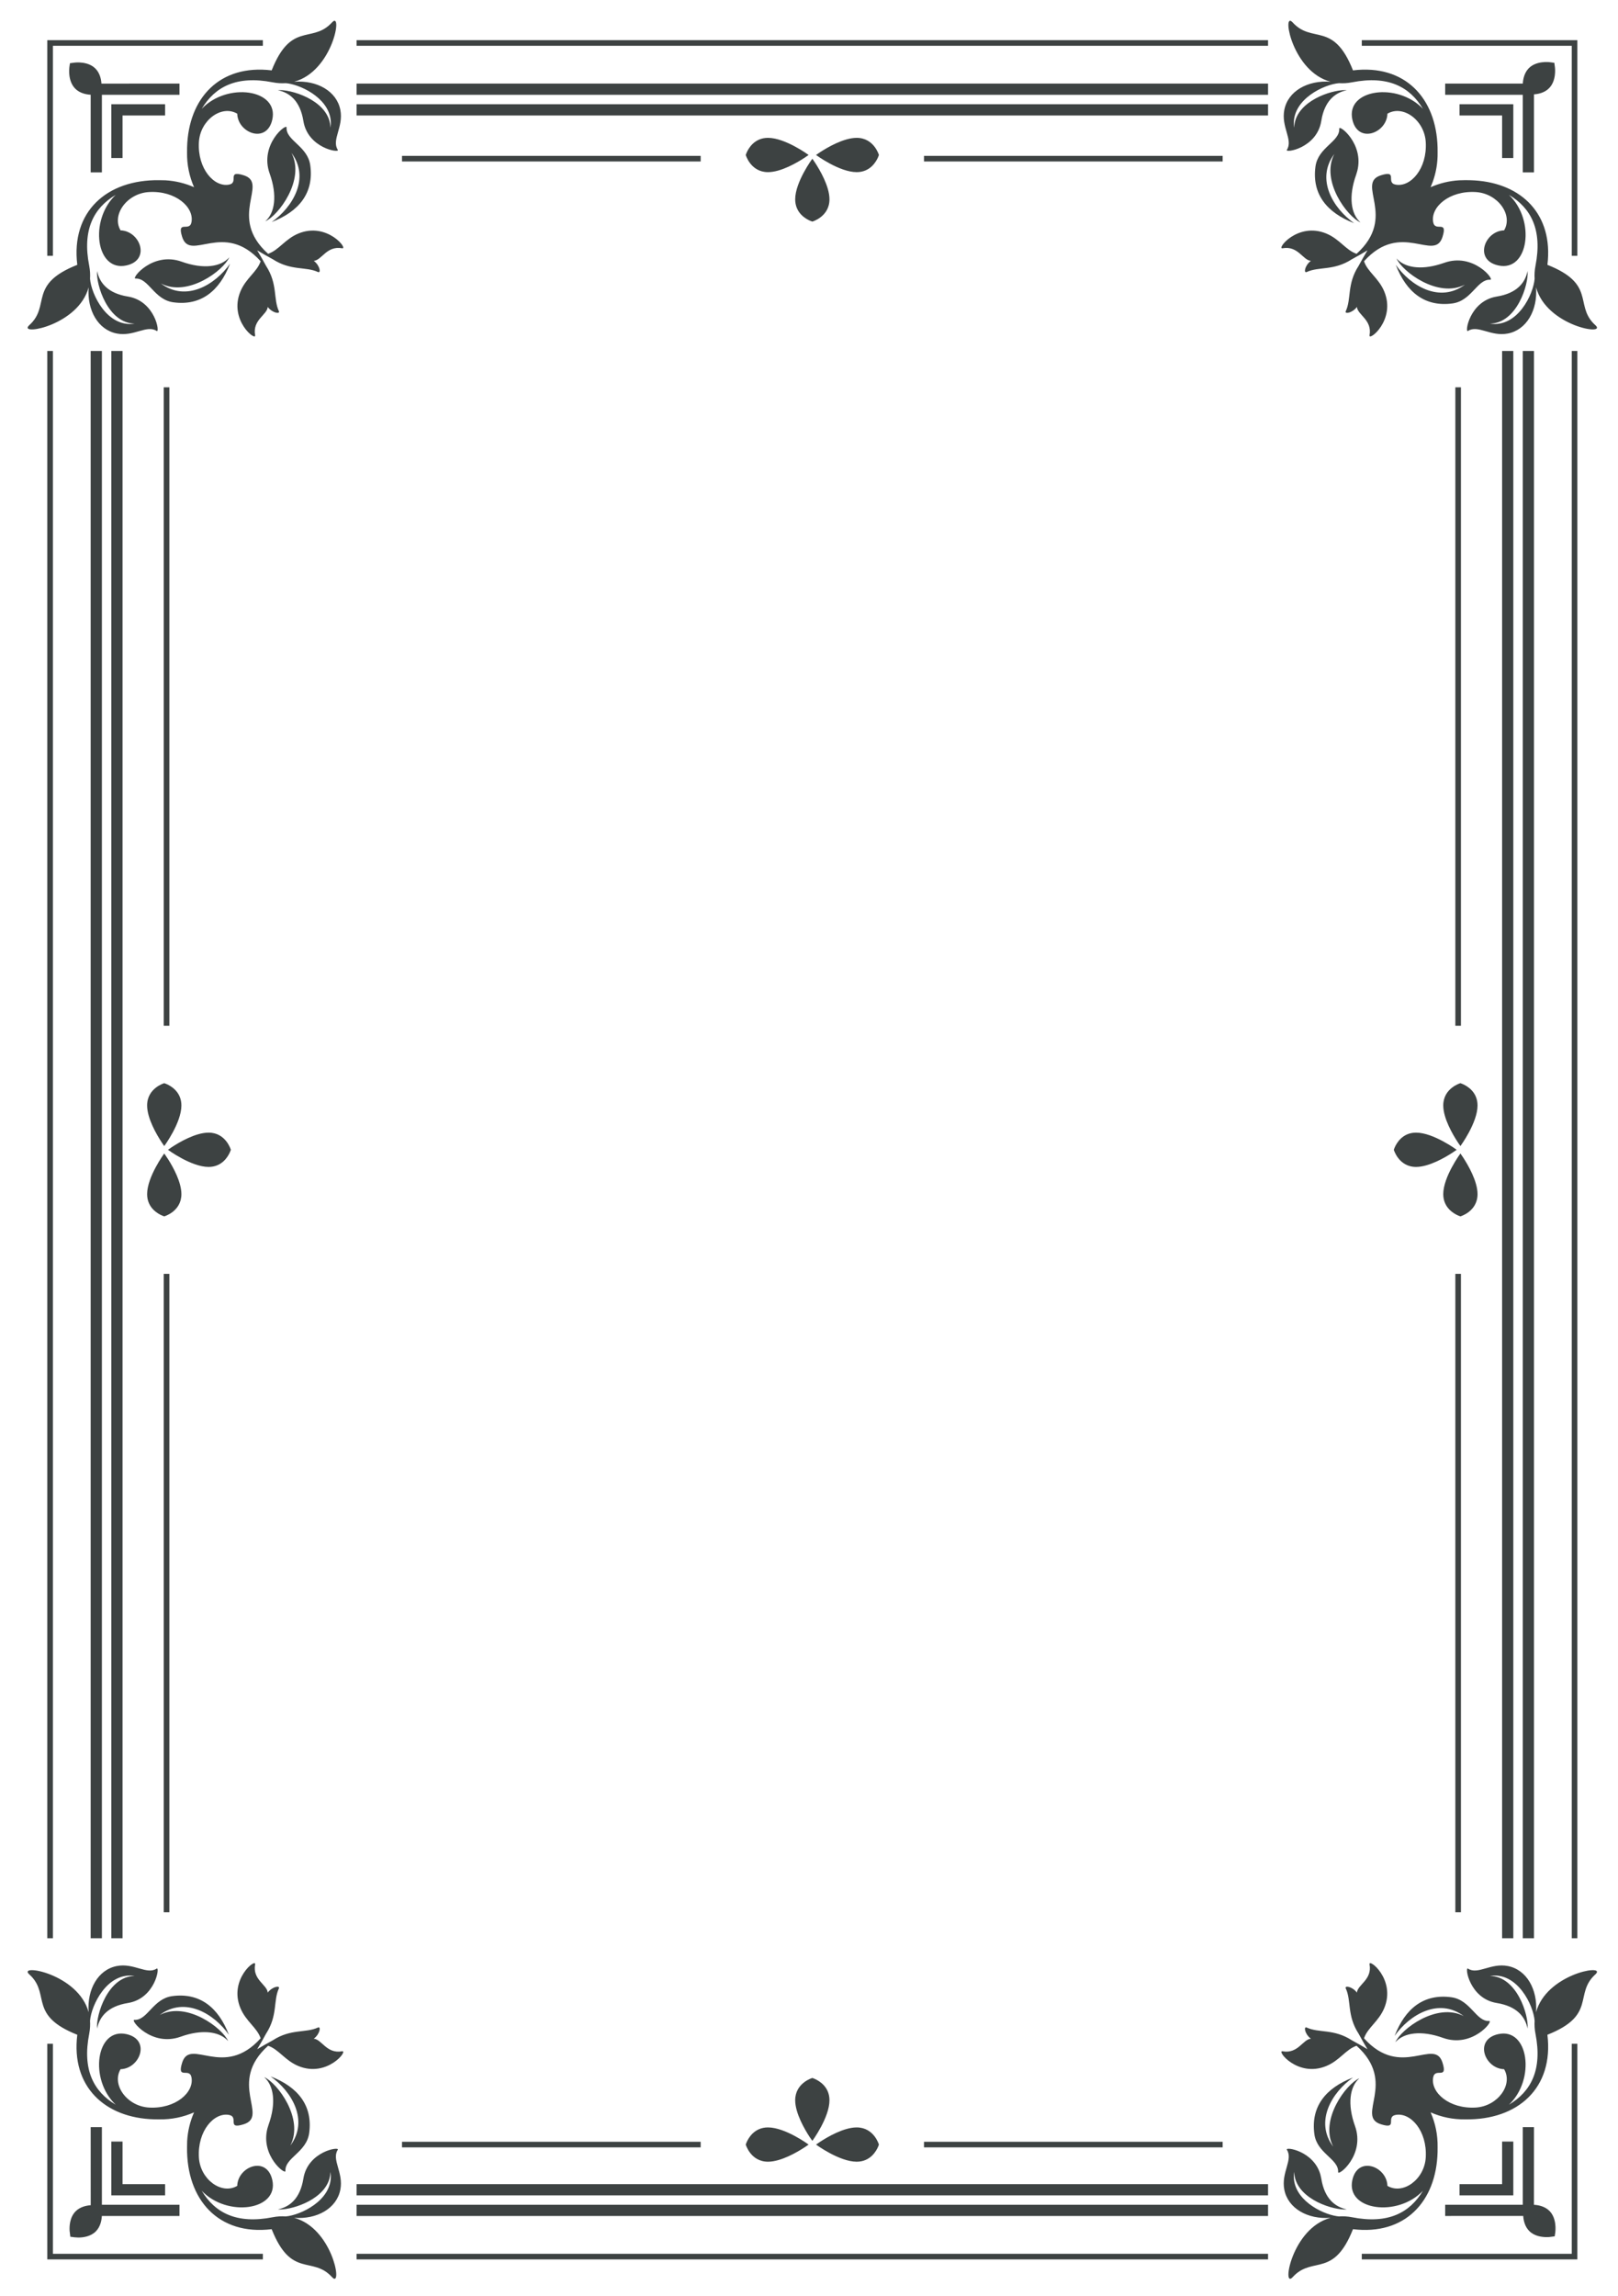 <?xml version="1.0" encoding="UTF-8"?>
<svg width="43px" height="61px" viewBox="0 0 43 61" version="1.1" xmlns="http://www.w3.org/2000/svg" xmlns:xlink="http://www.w3.org/1999/xlink">
    <title>1</title>
    <g id="页面-1" stroke="none" stroke-width="1" fill="none" fill-rule="evenodd">
        <g id="花环" transform="translate(-88, -158)" fill="#3D4242">
            <path d="M109.589,162.217 L109.66,162.321 C109.788,162.516 110.044,162.951 110.044,163.296 C110.044,163.758 109.589,163.888 109.589,163.888 L109.535,163.868 C109.414,163.817 109.133,163.659 109.133,163.296 C109.133,162.835 109.589,162.217 109.589,162.217 Z M110.767,161.663 C111.228,161.663 111.358,162.118 111.358,162.118 L111.338,162.172 C111.287,162.293 111.129,162.574 110.767,162.574 C110.305,162.574 109.687,162.118 109.687,162.118 L109.791,162.047 C109.986,161.919 110.421,161.663 110.767,161.663 Z M108.41,161.663 C108.872,161.663 109.49,162.118 109.49,162.118 L109.386,162.189 C109.191,162.318 108.756,162.574 108.41,162.574 C107.949,162.574 107.819,162.118 107.819,162.118 L107.839,162.064 C107.89,161.944 108.048,161.663 108.41,161.663 Z M108.41,214.529 C108.872,214.529 109.49,214.985 109.49,214.985 L109.386,215.056 C109.191,215.184 108.756,215.44 108.41,215.44 C107.949,215.44 107.819,214.985 107.819,214.985 L107.839,214.931 C107.89,214.81 108.048,214.529 108.41,214.529 Z M110.767,214.529 C111.228,214.529 111.358,214.985 111.358,214.985 L111.338,215.039 C111.287,215.159 111.129,215.44 110.767,215.44 C110.305,215.44 109.687,214.985 109.687,214.985 L109.791,214.914 C109.986,214.786 110.421,214.529 110.767,214.529 Z M109.589,213.215 L109.642,213.235 C109.763,213.286 110.044,213.444 110.044,213.807 C110.044,214.268 109.589,214.886 109.589,214.886 L109.517,214.783 C109.389,214.587 109.133,214.153 109.133,213.807 C109.133,213.345 109.589,213.215 109.589,213.215 Z M92.365,188.65 L92.471,188.808 C92.606,189.021 92.821,189.413 92.821,189.73 C92.821,190.191 92.365,190.321 92.365,190.321 L92.312,190.301 C92.191,190.25 91.91,190.092 91.91,189.73 C91.91,189.269 92.365,188.65 92.365,188.65 Z M93.544,188.096 C94.005,188.096 94.135,188.552 94.135,188.552 L94.115,188.605 C94.064,188.726 93.906,189.007 93.544,189.007 C93.082,189.007 92.464,188.552 92.464,188.552 L92.568,188.48 C92.763,188.352 93.197,188.096 93.544,188.096 Z M92.365,186.782 L92.419,186.802 C92.54,186.853 92.821,187.011 92.821,187.374 C92.821,187.835 92.365,188.453 92.365,188.453 L92.294,188.349 C92.166,188.154 91.91,187.72 91.91,187.374 C91.91,186.912 92.365,186.782 92.365,186.782 Z M126.812,188.65 L126.883,188.754 C127.011,188.95 127.267,189.384 127.267,189.73 C127.267,190.191 126.812,190.321 126.812,190.321 L126.758,190.301 C126.638,190.25 126.356,190.092 126.356,189.73 C126.356,189.269 126.812,188.65 126.812,188.65 Z M125.633,188.096 C126.095,188.096 126.713,188.552 126.713,188.552 L126.609,188.623 C126.414,188.751 125.98,189.007 125.633,189.007 C125.172,189.007 125.042,188.552 125.042,188.552 L125.062,188.498 C125.113,188.377 125.271,188.096 125.633,188.096 Z M126.812,186.782 L126.865,186.802 C126.986,186.853 127.267,187.011 127.267,187.374 C127.267,187.835 126.812,188.453 126.812,188.453 L126.741,188.349 C126.613,188.154 126.356,187.72 126.356,187.374 C126.356,186.912 126.812,186.782 126.812,186.782 Z M95.817,160.172 C96.427,160.126 96.949,160.424 97.045,160.92 C97.134,161.378 96.805,161.716 96.977,161.981 C97.038,162.074 96.181,161.944 96.063,161.216 C95.976,160.674 95.692,160.46 95.384,160.397 C95.717,160.365 96.672,160.647 96.774,161.297 L96.783,161.394 L96.792,161.299 C96.813,160.66 96.061,160.278 95.651,160.216 L95.592,160.21 C95.483,160.217 95.368,160.211 95.245,160.187 C94.287,159.999 93.71,160.307 93.361,160.892 C94.035,160.177 95.415,160.369 95.237,161.176 C95.092,161.832 94.319,161.539 94.305,161.021 C93.89,160.776 93.32,161.192 93.286,161.777 C93.245,162.481 93.688,162.98 94.086,162.906 C94.361,162.855 94.01,162.511 94.478,162.658 C95.158,162.873 94.029,163.757 95.125,164.744 C95.41,164.648 95.572,164.355 95.928,164.206 C96.692,163.889 97.265,164.629 97.091,164.597 C96.681,164.522 96.55,164.917 96.339,164.931 C96.505,165.056 96.536,165.268 96.45,165.228 C96.125,165.077 95.731,165.201 95.25,164.889 C95.108,164.812 94.97,164.733 94.835,164.652 C94.916,164.787 94.996,164.924 95.072,165.067 C95.384,165.548 95.26,165.942 95.411,166.267 C95.451,166.352 95.24,166.321 95.115,166.156 C95.101,166.367 94.705,166.498 94.78,166.908 C94.812,167.082 94.072,166.509 94.389,165.745 C94.538,165.388 94.831,165.227 94.927,164.942 C93.94,163.846 93.056,164.975 92.841,164.295 C92.694,163.827 93.039,164.177 93.089,163.903 C93.163,163.504 92.664,163.062 91.96,163.103 C91.376,163.136 90.96,163.707 91.204,164.121 C91.722,164.136 92.015,164.909 91.36,165.053 C90.552,165.232 90.36,163.852 91.075,163.178 C90.49,163.527 90.182,164.104 90.371,165.062 C90.394,165.185 90.4,165.3 90.393,165.408 C90.425,165.819 90.848,166.711 91.58,166.6 C90.859,166.586 90.547,165.55 90.58,165.201 C90.644,165.509 90.857,165.792 91.4,165.88 C92.127,165.998 92.257,166.855 92.164,166.794 C91.9,166.622 91.561,166.951 91.104,166.862 C90.607,166.766 90.309,166.243 90.356,165.634 C90.087,166.632 88.561,166.916 88.751,166.67 L88.777,166.642 C89.357,166.119 88.734,165.559 90.054,165.037 C89.881,163.62 90.839,162.769 92.233,162.788 L92.397,162.791 C92.667,162.807 92.92,162.87 93.157,162.974 C93.033,162.689 92.966,162.382 92.971,162.049 L92.972,161.92 C93.006,160.597 93.847,159.703 95.22,159.87 C95.724,158.598 96.262,159.131 96.769,158.651 L96.826,158.594 C97.118,158.271 96.85,159.894 95.817,160.172 Z M94.093,164.838 C93.944,165.183 92.991,165.905 92.275,165.532 C92.945,166.034 93.721,165.566 94.114,165.006 C93.833,165.735 93.338,166.132 92.608,166.033 C92.093,165.964 91.95,165.383 91.601,165.402 C91.478,165.409 92.051,164.675 92.827,164.953 C93.405,165.161 93.871,165.093 94.093,164.838 Z M94.986,159.068 L94.986,159.217 L89.406,159.217 L89.406,164.797 L89.257,164.797 L89.257,159.068 L94.986,159.068 Z M95.616,161.388 C95.596,161.737 96.178,161.88 96.246,162.395 C96.345,163.125 95.949,163.62 95.22,163.9 C95.779,163.508 96.247,162.732 95.746,162.062 C96.118,162.778 95.396,163.731 95.051,163.88 C95.306,163.658 95.374,163.192 95.167,162.613 C94.888,161.838 95.623,161.264 95.616,161.388 Z M90.535,159.821 C90.653,159.939 90.688,160.101 90.696,160.222 L92.77,160.221 L92.77,160.519 L90.708,160.519 L90.708,162.581 L90.41,162.581 L90.41,160.518 C90.285,160.51 90.12,160.476 90.001,160.357 C89.801,160.157 89.839,159.83 89.843,159.793 L89.859,159.68 L89.972,159.665 C90.008,159.66 90.337,159.623 90.535,159.821 Z M92.388,160.77 L92.388,161.068 L91.257,161.068 L91.257,162.199 L90.959,162.199 L90.959,160.77 L92.388,160.77 Z M122.324,158.568 L122.352,158.594 C122.875,159.173 123.435,158.551 123.957,159.87 C125.33,159.703 126.172,160.597 126.205,161.921 L126.206,162.049 C126.21,162.326 126.165,162.586 126.077,162.83 L126.02,162.974 C126.257,162.87 126.51,162.807 126.781,162.791 L126.945,162.787 L127.073,162.789 C128.354,162.821 129.233,163.611 129.137,164.906 L129.124,165.037 C130.396,165.541 129.862,166.079 130.342,166.586 L130.4,166.642 C130.723,166.935 129.1,166.667 128.822,165.634 C128.868,166.243 128.57,166.766 128.073,166.862 C127.616,166.951 127.278,166.622 127.013,166.794 C126.92,166.855 127.051,165.998 127.777,165.88 C128.32,165.792 128.534,165.509 128.597,165.201 C128.63,165.55 128.318,166.586 127.597,166.6 C128.329,166.711 128.752,165.819 128.784,165.408 C128.777,165.3 128.783,165.185 128.807,165.062 C128.995,164.104 128.687,163.527 128.102,163.178 C128.817,163.852 128.625,165.232 127.818,165.053 C127.162,164.909 127.455,164.136 127.973,164.121 C128.218,163.707 127.802,163.136 127.217,163.103 C126.513,163.062 126.015,163.504 126.088,163.903 C126.139,164.177 126.483,163.827 126.336,164.295 C126.122,164.975 125.237,163.846 124.25,164.942 C124.346,165.227 124.64,165.388 124.788,165.745 C125.105,166.509 124.365,167.082 124.397,166.908 C124.472,166.498 124.077,166.367 124.062,166.156 C123.938,166.321 123.726,166.352 123.766,166.267 C123.917,165.942 123.793,165.548 124.105,165.067 C124.182,164.924 124.261,164.787 124.342,164.652 C124.208,164.733 124.07,164.812 123.927,164.889 C123.446,165.201 123.052,165.077 122.727,165.228 C122.642,165.268 122.672,165.056 122.838,164.931 C122.627,164.917 122.496,164.522 122.086,164.597 C121.913,164.629 122.485,163.889 123.249,164.206 C123.606,164.355 123.767,164.648 124.052,164.744 C125.148,163.757 124.019,162.873 124.699,162.658 C125.167,162.511 124.816,162.855 125.091,162.906 C125.49,162.98 125.932,162.481 125.891,161.777 C125.858,161.192 125.287,160.776 124.872,161.021 C124.858,161.539 124.085,161.832 123.94,161.176 C123.762,160.369 125.142,160.177 125.816,160.892 C125.467,160.307 124.89,159.999 123.932,160.187 C123.809,160.211 123.694,160.217 123.586,160.21 C123.194,160.241 122.363,160.628 122.385,161.299 L122.393,161.394 L122.403,161.297 C122.5,160.68 123.367,160.394 123.739,160.395 L123.793,160.397 C123.507,160.456 123.242,160.644 123.135,161.105 L123.114,161.216 C122.996,161.944 122.139,162.074 122.2,161.981 C122.372,161.716 122.043,161.378 122.132,160.92 C122.228,160.424 122.75,160.126 123.36,160.172 C122.361,159.904 122.078,158.378 122.324,158.568 L122.324,158.568 Z M125.114,164.868 C125.322,165.106 125.741,165.181 126.266,165.021 L126.381,164.984 C127.156,164.705 127.729,165.439 127.606,165.433 C127.257,165.413 127.114,165.994 126.599,166.063 C125.869,166.161 125.374,165.766 125.094,165.036 C125.487,165.596 126.262,166.064 126.932,165.563 C126.216,165.935 125.263,165.213 125.114,164.868 Z M129.92,159.068 L129.92,164.797 L129.771,164.797 L129.771,159.217 L124.191,159.217 L124.191,159.068 L129.92,159.068 Z M123.592,161.418 C123.585,161.3 124.257,161.82 124.071,162.544 L124.041,162.644 C123.833,163.222 123.901,163.687 124.156,163.91 C123.811,163.761 123.089,162.808 123.461,162.092 C122.96,162.762 123.429,163.537 123.988,163.93 C123.259,163.65 122.862,163.155 122.96,162.425 C123.03,161.91 123.611,161.767 123.592,161.418 Z M129.195,159.654 L129.308,159.669 L129.323,159.782 C129.328,159.819 129.365,160.147 129.166,160.346 C129.049,160.463 128.888,160.499 128.767,160.507 L128.767,162.581 L128.469,162.581 L128.469,160.519 L126.407,160.519 L126.407,160.221 L128.47,160.221 C128.477,160.1 128.511,159.932 128.631,159.811 C128.83,159.612 129.158,159.649 129.195,159.654 Z M128.218,160.77 L128.218,162.199 L127.92,162.199 L127.92,161.068 L126.789,161.068 L126.789,160.77 L128.218,160.77 Z M124.788,211.358 C124.64,211.715 124.346,211.876 124.25,212.161 C125.237,213.257 126.122,212.128 126.336,212.808 C126.483,213.276 126.139,212.926 126.088,213.2 C126.015,213.599 126.513,214.041 127.217,214.001 C127.802,213.967 128.218,213.397 127.973,212.982 C127.455,212.967 127.162,212.195 127.818,212.05 C128.625,211.871 128.817,213.251 128.102,213.925 C128.687,213.576 128.995,212.999 128.807,212.041 C128.783,211.918 128.777,211.803 128.784,211.695 C128.752,211.284 128.329,210.392 127.597,210.503 C128.318,210.517 128.63,211.553 128.597,211.902 C128.534,211.594 128.32,211.311 127.778,211.223 C127.051,211.106 126.92,210.248 127.013,210.309 C127.278,210.481 127.616,210.152 128.073,210.241 C128.57,210.337 128.868,210.86 128.822,211.469 C129.091,210.471 130.616,210.188 130.426,210.433 L130.4,210.461 C129.82,210.985 130.443,211.544 129.124,212.067 C129.296,213.483 128.338,214.335 126.944,214.315 C126.612,214.32 126.305,214.254 126.02,214.129 C126.145,214.414 126.211,214.721 126.206,215.054 L126.205,215.183 C126.172,216.506 125.33,217.4 123.957,217.233 C123.453,218.505 122.915,217.972 122.408,218.452 L122.352,218.509 C122.06,218.832 122.327,217.209 123.36,216.931 C122.75,216.978 122.228,216.679 122.132,216.183 C122.043,215.726 122.372,215.387 122.2,215.123 C122.142,215.033 122.917,215.148 123.092,215.787 L123.114,215.887 C123.201,216.429 123.485,216.643 123.793,216.707 C123.461,216.738 122.505,216.456 122.403,215.806 L122.393,215.708 L122.385,215.804 C122.364,216.444 123.117,216.825 123.527,216.887 L123.586,216.894 C123.694,216.886 123.809,216.892 123.932,216.916 C124.89,217.104 125.467,216.796 125.816,216.212 C125.142,216.926 123.762,216.734 123.94,215.927 C124.085,215.271 124.858,215.564 124.872,216.082 C125.287,216.327 125.858,215.911 125.891,215.326 C125.932,214.622 125.49,214.124 125.091,214.197 C124.816,214.248 125.167,214.592 124.699,214.445 C124.019,214.231 125.148,213.346 124.052,212.359 C123.767,212.455 123.606,212.749 123.249,212.897 C122.485,213.215 121.913,212.474 122.086,212.506 C122.496,212.581 122.627,212.186 122.838,212.172 C122.672,212.047 122.642,211.836 122.727,211.875 C123.052,212.026 123.446,211.902 123.927,212.214 C124.07,212.291 124.208,212.37 124.342,212.451 C124.261,212.317 124.182,212.179 124.105,212.036 C123.793,211.555 123.917,211.161 123.766,210.837 C123.726,210.751 123.938,210.782 124.062,210.947 C124.077,210.736 124.472,210.606 124.397,210.196 C124.365,210.022 125.105,210.594 124.788,211.358 Z M129.92,212.306 L129.92,218.036 L124.191,218.036 L124.191,217.887 L129.771,217.887 L129.771,212.306 L129.92,212.306 Z M128.767,214.522 L128.766,216.585 C128.888,216.592 129.056,216.626 129.177,216.746 C129.376,216.946 129.338,217.274 129.334,217.311 L129.318,217.423 L129.17,217.442 C129.153,217.443 129.13,217.444 129.104,217.444 C128.982,217.444 128.781,217.421 128.642,217.282 C128.524,217.164 128.489,217.002 128.481,216.881 L126.407,216.882 L126.407,216.584 L128.469,216.584 L128.469,214.522 L128.767,214.522 Z M128.218,214.904 L128.218,216.334 L126.789,216.334 L126.789,216.036 L127.92,216.036 L127.92,214.904 L128.218,214.904 Z M123.958,213.203 C123.398,213.596 122.93,214.371 123.432,215.041 C123.059,214.325 123.781,213.372 124.126,213.223 C123.871,213.446 123.803,213.911 124.01,214.49 C124.289,215.265 123.555,215.839 123.562,215.715 C123.581,215.366 123,215.223 122.931,214.708 C122.832,213.978 123.228,213.483 123.958,213.203 Z M125.064,212.097 C125.344,211.368 125.839,210.972 126.569,211.07 C127.084,211.139 127.227,211.721 127.576,211.701 C127.7,211.694 127.126,212.428 126.35,212.15 C125.772,211.942 125.306,212.01 125.084,212.265 C125.233,211.92 126.186,211.198 126.902,211.571 C126.232,211.069 125.457,211.538 125.064,212.097 Z M94.78,210.196 C94.705,210.606 95.101,210.736 95.115,210.947 C95.239,210.782 95.451,210.751 95.411,210.837 C95.26,211.161 95.384,211.555 95.072,212.036 C94.996,212.179 94.916,212.317 94.835,212.451 C94.97,212.37 95.108,212.291 95.25,212.214 C95.731,211.902 96.125,212.026 96.45,211.875 C96.536,211.836 96.505,212.047 96.339,212.172 C96.55,212.186 96.681,212.581 97.091,212.506 C97.265,212.474 96.692,213.215 95.928,212.897 C95.572,212.749 95.41,212.455 95.125,212.359 C94.029,213.346 95.158,214.231 94.478,214.445 C94.01,214.592 94.361,214.248 94.086,214.197 C93.688,214.124 93.245,214.622 93.286,215.326 C93.319,215.911 93.89,216.327 94.305,216.082 C94.319,215.564 95.092,215.271 95.237,215.927 C95.415,216.734 94.035,216.926 93.361,216.212 C93.71,216.796 94.287,217.104 95.245,216.916 C95.368,216.892 95.483,216.886 95.592,216.894 C95.984,216.862 96.814,216.476 96.792,215.804 L96.783,215.708 L96.774,215.806 C96.677,216.424 95.81,216.709 95.439,216.709 L95.384,216.707 C95.692,216.643 95.976,216.429 96.063,215.887 C96.181,215.16 97.038,215.029 96.977,215.123 C96.805,215.387 97.134,215.726 97.045,216.183 C96.949,216.679 96.427,216.978 95.817,216.931 C96.816,217.2 97.099,218.725 96.853,218.535 L96.826,218.509 C96.302,217.93 95.743,218.553 95.22,217.233 C93.803,217.406 92.952,216.447 92.971,215.053 L92.974,214.89 C92.99,214.62 93.053,214.367 93.157,214.129 C92.872,214.254 92.565,214.32 92.233,214.315 L92.104,214.314 C90.78,214.281 89.886,213.439 90.054,212.067 C88.781,211.562 89.315,211.024 88.835,210.517 L88.777,210.461 C88.454,210.169 90.077,210.436 90.356,211.469 C90.309,210.86 90.607,210.337 91.104,210.241 C91.561,210.152 91.9,210.481 92.164,210.309 C92.257,210.248 92.127,211.106 91.4,211.223 C90.857,211.311 90.644,211.594 90.58,211.902 C90.547,211.553 90.859,210.517 91.58,210.503 C90.848,210.392 90.425,211.284 90.393,211.695 C90.4,211.803 90.394,211.918 90.371,212.041 C90.182,212.999 90.49,213.576 91.075,213.925 C90.36,213.251 90.552,211.871 91.36,212.05 C92.015,212.195 91.722,212.967 91.204,212.982 C90.96,213.397 91.376,213.967 91.96,214.001 C92.664,214.041 93.163,213.599 93.089,213.2 C93.039,212.926 92.694,213.276 92.841,212.808 C93.056,212.128 93.94,213.257 94.927,212.161 C94.831,211.876 94.538,211.715 94.389,211.358 C94.072,210.594 94.812,210.022 94.78,210.196 Z M89.406,212.306 L89.406,217.887 L94.986,217.887 L94.986,218.036 L89.257,218.036 L89.257,212.306 L89.406,212.306 Z M90.708,214.522 L90.708,216.584 L92.77,216.584 L92.77,216.882 L90.707,216.882 C90.7,217.003 90.667,217.171 90.546,217.292 C90.407,217.431 90.205,217.455 90.083,217.455 L89.982,217.449 L89.869,217.434 L89.85,217.275 C89.843,217.169 89.848,216.92 90.011,216.757 C90.128,216.64 90.29,216.605 90.411,216.596 L90.41,214.522 L90.708,214.522 Z M91.257,214.904 L91.257,216.036 L92.388,216.036 L92.388,216.334 L90.959,216.334 L90.959,214.904 L91.257,214.904 Z M95.19,213.173 C95.919,213.453 96.315,213.948 96.217,214.678 C96.147,215.193 95.566,215.336 95.586,215.685 C95.592,215.803 94.921,215.284 95.106,214.56 L95.137,214.46 C95.345,213.881 95.277,213.416 95.021,213.193 C95.367,213.342 96.088,214.295 95.716,215.011 C96.217,214.341 95.749,213.566 95.19,213.173 Z M94.083,212.067 C93.691,211.508 92.915,211.039 92.245,211.541 C92.961,211.168 93.914,211.89 94.063,212.235 C93.856,211.997 93.436,211.922 92.911,212.082 L92.797,212.12 C92.021,212.398 91.448,211.664 91.571,211.671 C91.92,211.69 92.063,211.109 92.578,211.04 C93.308,210.942 93.803,211.338 94.083,212.067 Z M97.477,160.519 L121.7,160.519 L121.7,160.221 L97.477,160.221 L97.477,160.519 Z M97.477,159.217 L121.7,159.217 L121.7,159.068 L97.477,159.068 L97.477,159.217 Z M97.477,161.068 L121.7,161.068 L121.7,160.77 L97.477,160.77 L97.477,161.068 Z M97.477,216.882 L121.7,216.882 L121.7,216.584 L97.477,216.584 L97.477,216.882 Z M97.477,218.036 L121.7,218.036 L121.7,217.887 L97.477,217.887 L97.477,218.036 Z M97.477,216.334 L121.7,216.334 L121.7,216.036 L97.477,216.036 L97.477,216.334 Z M89.257,209.502 L89.406,209.502 L89.406,167.326 L89.257,167.326 L89.257,209.502 Z M90.41,209.502 L90.708,209.502 L90.708,167.326 L90.41,167.326 L90.41,209.502 Z M90.959,209.502 L91.257,209.502 L91.257,167.326 L90.959,167.326 L90.959,209.502 Z M129.771,209.502 L129.92,209.502 L129.92,167.326 L129.771,167.326 L129.771,209.502 Z M128.469,209.502 L128.767,209.502 L128.767,167.326 L128.469,167.326 L128.469,209.502 Z M127.92,209.502 L128.218,209.502 L128.218,167.326 L127.92,167.326 L127.92,209.502 Z M92.352,185.255 L92.501,185.255 L92.501,168.291 L92.352,168.291 L92.352,185.255 Z M92.352,208.812 L92.501,208.812 L92.501,191.848 L92.352,191.848 L92.352,208.812 Z M126.677,185.255 L126.826,185.255 L126.826,168.291 L126.677,168.291 L126.677,185.255 Z M126.677,208.812 L126.826,208.812 L126.826,191.848 L126.677,191.848 L126.677,208.812 Z M98.684,215.059 L106.621,215.059 L106.621,214.91 L98.684,214.91 L98.684,215.059 Z M112.556,215.059 L120.493,215.059 L120.493,214.91 L112.556,214.91 L112.556,215.059 Z M98.684,162.291 L106.621,162.291 L106.621,162.142 L98.684,162.142 L98.684,162.291 Z M112.556,162.291 L120.493,162.291 L120.493,162.142 L112.556,162.142 L112.556,162.291 Z" id="1"></path>
        </g>
    </g>
</svg>
